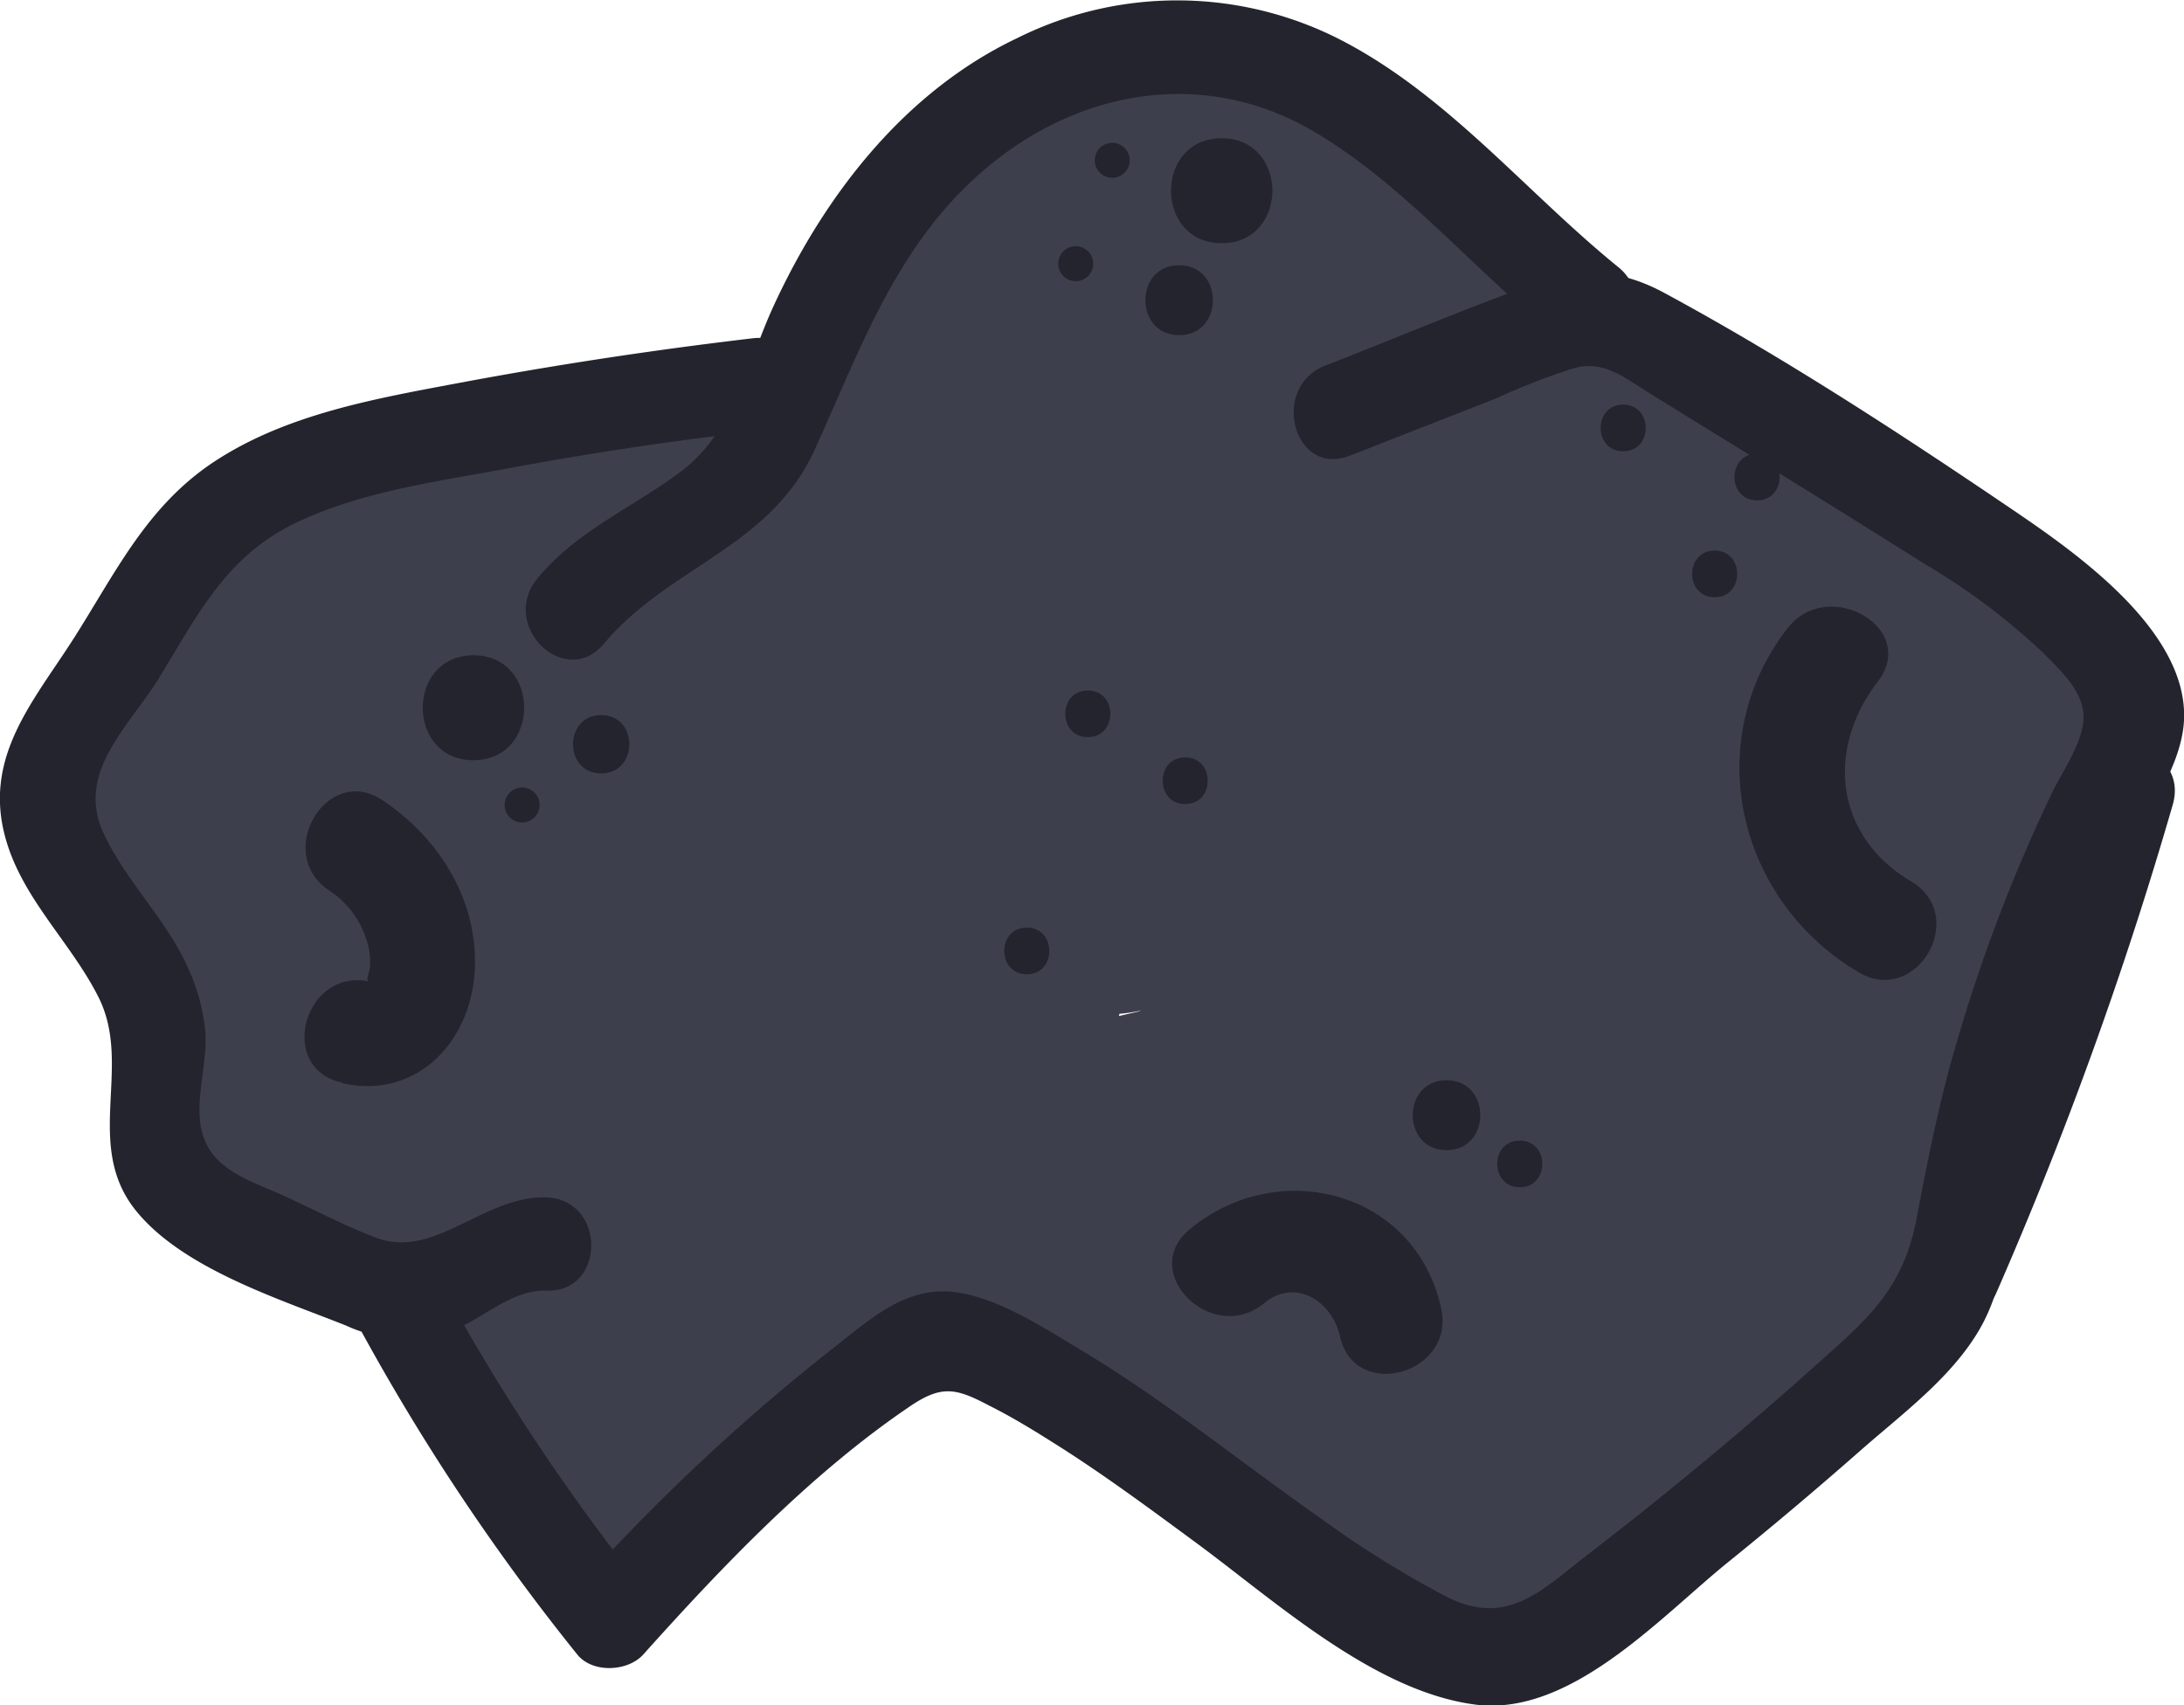 <svg id="Laag_7" data-name="Laag 7" xmlns="http://www.w3.org/2000/svg" viewBox="0 0 187.31 146.28"><defs><style>.cls-1{fill:#3e3f4c;}.cls-2{fill:#23242d;}</style></defs><title>meteor8</title><path class="cls-1" d="M297.85,566.12A62.38,62.38,0,0,0,262,571c-10.42,4.77-21.74,13.66-26.29,24.5-3.19,7.58-.08,14.08,5,19.79,4.28,4.79,8.5,9.57,12.28,14.76a186.07,186.07,0,0,1,20.22,35.48c2.27,5.24,9.29,5.67,13.68,3.59,8.74-4.15,15.13-11.41,22.09-17.88,6.48-6,13.82-9,22.38-10.94,9.12-2.06,18.49-3,27.45-5.81,4.5-1.38,9.4-3,12.83-6.36,4.71-4.64,5.15-10.68,4.11-16.85-1.82-10.8-4.11-21.57-6.23-32.32-1.66-8.37-3.83-17-8.27-24.36-10.81-18-33.2-20.86-49.67-8.55a62.27,62.27,0,0,0-12.63,13.1c-1.65,2.22-3.19,4.51-4.67,6.84-1.06,1.65-2,4.21-3.78,5.31s-4.77,1.46-6.74,2l-8.28,2.42-19.35,5.65c-5,1.48-8.63,7.07-7,12.3q8,25.37,18.27,49.91c1.92,4.6,5.63,8,11,7.16,4.41-.66,9.3-4.82,8.67-9.82-2.26-18-7.34-35.11-12.88-52.32l-19.29,5.32c7.82,18.75,15.87,37.51,30.26,52.29,5.77,5.93,17.66,1.72,17.07-7.07a129.92,129.92,0,0,0-15-52.77c-2.31-4.35-8.12-6-12.48-4.09-4.87,2.14-6.62,6.72-5.79,11.79a110.06,110.06,0,0,0,15.85,41.4c5,7.91,19.21,5.35,18.63-5.05a312.24,312.24,0,0,0-6.95-50.28l-19.28,5.31L290,617.37c3.66,9.12,8.61,19,20,18.85a10.17,10.17,0,0,0,10-10,149.54,149.54,0,0,0-7.07-48.93,10,10,0,0,0-11-7.16c-4.39.66-9.31,4.83-8.67,9.82a141.62,141.62,0,0,0,13.16,44.52c3.78,7.78,16.32,5.64,18.28-2.39a123,123,0,0,0,.22-57.41c-2.66-11.37-19.08-8.26-19.64,2.66a107.82,107.82,0,0,0,9.39,49c1.89,4.32,7.25,5.23,11.29,4.59,13.77-2.18,15.34-18.86,16.56-29.82,1.44-12.93.68-26.43-6.46-37.7-5.59-8.84-17.69-4.61-18.63,5a131.9,131.9,0,0,0,4.1,47.78c2.15,7.74,5.25,18,15,18.38s12.79-8.19,15.32-15.84c4.67-14.09,8.66-32.29.33-45.89-4.27-7-12.55-11.79-20.6-8.21-7.87,3.49-9.7,11.87-9.53,19.7a89.53,89.53,0,0,0,15.95,49c4.84,6.93,15.72,6.28,18.28-2.39a86.31,86.31,0,0,0-2.53-56.63c-1.87-4.61-5.68-8-11-7.16-4.73.71-8.86,4.76-8.67,9.82a127.31,127.31,0,0,0,7.55,39.39c1.71,4.66,5.81,7.94,11,7.16,4.48-.67,9.18-4.8,8.67-9.82A173.77,173.77,0,0,0,355,571.09l-18.28,7.71,4.83,10.25c2.3,4.88,9.31,6.14,13.68,3.58,5-2.92,5.89-8.77,3.59-13.68l-4.83-10.25c-4.85-10.3-21.54-3-18.28,7.71a145.06,145.06,0,0,1,5.7,27.34L361,601.09A109.23,109.23,0,0,1,354.16,567l-19.65,2.66a68.52,68.52,0,0,1,2.53,46l18.28-2.39a72.06,72.06,0,0,1-12.68-31.24c-.5-3.54.15-7.46-.53-10.9s-7.88,4-7.52,1.23c.08-.68,1.69,4.17,1.47,3.4a29.32,29.32,0,0,1,.7,11.12,66.27,66.27,0,0,1-2.51,11.38c-.51,1.74-1.06,3.46-1.63,5.18-.38,1.14-.77,2.27-1.16,3.41-1.1,2.59-.66,2.3,1.29-.86l5.05-1.36-1.22,0,5,1.37q2.29,3.74.81.16-.57-1.74-1.08-3.48c-.51-1.75-1-3.51-1.42-5.28a107.42,107.42,0,0,1-2.36-12.57,122.26,122.26,0,0,1-.11-26.36l-18.64,5c4.4,6.93,4.73,14.67,4.19,22.68a96.12,96.12,0,0,1-1.39,11.6,30.16,30.16,0,0,0-.88,3.71c-.67,1.12-.82,1.41-.46.88,2-.89,2.1-1.14.4-.72L332,606.25a85.81,85.81,0,0,1-6.66-38.92L305.67,570a100.23,100.23,0,0,1-.23,46.78l18.28-2.39A111.9,111.9,0,0,1,313.29,580l-19.64,2.66A132.24,132.24,0,0,1,300,626.22l10-10c-7.15.13,2.51.41,1.75.84a27.05,27.05,0,0,1-1.89-3.49c-1.55-3.47-2.83-7.11-4.24-10.64l-9.15-22.78c-4.7-11.73-22.14-7.54-19.28,5.31a278.38,278.38,0,0,1,6.23,45l18.63-5a95.94,95.94,0,0,1-13.83-36.62l-18.28,7.7a105.8,105.8,0,0,1,12.26,42.68l17.07-7.07c-11.84-12.16-18.67-28-25.11-43.47-2.08-5-6.63-8.55-12.31-7-5,1.39-8.64,7.14-7,12.31,4.94,15.35,10.15,30.93,12.17,47l19.64-2.66q-10.24-24.54-18.26-49.9l-7,12.3L290,592.32c4.79-1.39,9.57-2.75,13.48-6,3.43-2.84,5.7-6.58,8.07-10.29,5.64-8.84,20.46-26.46,31-13.55,3.85,4.71,5.42,11.25,6.74,17.08,2,8.91,3.54,17.94,5.27,26.9l1.26,6.49c1.42,7.33.71-1,2.2.6-.18-.19-10.45,3.19-11.46,3.42-8.08,1.8-16.33,2.8-24.34,4.94A62.41,62.41,0,0,0,297.1,635c-6.73,5.8-12.15,12.94-20.33,16.82l13.69,3.59a186.68,186.68,0,0,0-15.26-28.33c-3.18-4.84-6.61-9.5-10.19-14.05-1.62-2-3.27-4.08-5-6.06s-3.67-5.1-5.72-6.4c-.68-.43-1.24-2.65-.46.82.68,3,.69.81,1.78-.64a36.74,36.74,0,0,1,3.6-4,40.64,40.64,0,0,1,10.21-7.27,39.16,39.16,0,0,1,23.07-4.09c5.34.8,10.75-1.34,12.31-7,1.29-4.73-1.62-11.5-7-12.31Z" transform="translate(-228.94 -534.08)"/><path class="cls-1" d="M259.65,598.38l-16.16,26.36c-3.7,6,.22,12.35,6,14.69a60.27,60.27,0,0,0,30.29,3.91c5.35-.69,10-4.1,10-10,0-4.86-4.61-10.7-10-10a47.61,47.61,0,0,1-25-3.2l6,14.69,16.16-26.35c6.75-11-10.54-21.06-17.27-10.1Z" transform="translate(-228.94 -534.08)"/><path class="cls-1" d="M299.84,642.29q17.39,12,35.23,23.26c5.49,3.48,11.62,8.66,18,10.38,7.61,2.06,13.21-2.87,18.88-7.06,10.37-7.65,23.54-14.73,29-27,5.74-12.94,9.29-27.18,13.71-40.62,1.39-4.24-.95-9.06-4.6-11.29q-23.85-14.57-46.22-31.34c-6.48-4.85-14.74,1.84-15,8.64a388.55,388.55,0,0,1-5.13,48.24c-.91,5.31,1.41,10.77,7,12.3,4.8,1.32,11.38-1.63,12.3-7a433.59,433.59,0,0,0,5.84-53.55l-15.05,8.63Q376,592.68,399.9,607.25L395.3,596c-3.73,11.36-7.39,22.75-11.21,34.09-3.29,9.76-12.84,14.59-20.76,20.44-2.27,1.67-4.53,3.37-6.81,5-1,.7-3.66,1.91-.12,1.13s.13-1.26-1.47-2.25q-7.35-4.54-14.63-9.2Q325,635.37,309.93,625c-4.45-3.06-11.1-.84-13.68,3.58-2.9,5-.88,10.62,3.59,13.68Z" transform="translate(-228.94 -534.08)"/><path class="cls-1" d="M323,634.18a53,53,0,0,0,34,24.29c5,1.06,11.2-1.42,12.3-7l11.53-58c2-9.93-9-16.46-16.72-9.73C353.49,593,350.64,608.06,346.8,621s-12.24,29.68,1.22,39.58c3.17,2.34,9.63,1.64,12.12-1.56A139.2,139.2,0,0,0,381,622c4-10.78,11.79-29.95-1-37.61-6-3.61-12.36.14-14.69,6a131.18,131.18,0,0,0-9,54.83c.47,9.53,13.6,14.1,18.64,5q13-23.31,23.7-47.76c2.17-4.94,1.45-10.73-3.58-13.68-4.87-2.84-10.73-1-13.69,3.59a108.8,108.8,0,0,0-14.65,34.25c-1.87,7.89,4.79,13.62,12.3,12.3,7.74-1.35,12.67-7.65,16.61-13.92,4.44-7.08,8.62-14.33,12.62-21.67,5.23-9.59-8-21-15.7-12.12l-14.16,16.24c-3.54,4.07-4,10.14,0,14.14,3.63,3.62,10.58,4.09,14.15,0l14.15-16.24-15.7-12.12c-3.12,5.71-6.34,11.36-9.71,16.93-1.75,2.88-3.88,8.83-7.58,9.48L386,632a92.38,92.38,0,0,1,12.64-29.48l-17.27-10.09q-10.71,24.44-23.7,47.76l18.63,5a116.88,116.88,0,0,1,8.33-49.52l-14.69,6c-.15-.09-3.32-4.39-2.68-4.63-.26.1-.6,3-.68,3.33-.55,2.5-1.18,5-1.88,7.43a109.19,109.19,0,0,1-4.49,12.81A110.9,110.9,0,0,1,346,644.82l12.12-1.56,2.32,3.75v-1.26c.06-.15.29-1.34.4-1.79.6-2.32,1.36-4.61,2.05-6.9l4.82-16.19c2.39-8,4-17.26,10.54-23l-16.72-9.73-11.53,58,12.31-7c-9.26-2-17-7-22-15.1-6.75-10.94-24.05-.9-17.27,10.09Z" transform="translate(-228.94 -534.08)"/><path class="cls-2" d="M367.74,557c-7.75-6.29-14.33-14.4-23.23-19.19a30.71,30.71,0,0,0-28.31-.47c-9.66,4.58-16.54,13.48-20.92,23-2.3,5-3.36,10.78-8,14.23-4.15,3.1-8.81,5-12.21,9.08s2.35,9.61,5.66,5.65c5.54-6.62,14.27-8.24,18.09-16.66,4.18-9.2,7.33-18.45,15.66-24.91,8.05-6.24,18.33-7.59,27.21-2.33,7.67,4.55,13.51,11.67,20.39,17.25,4,3.22,9.65-2.41,5.65-5.66Z" transform="translate(-228.94 -534.08)"/><path class="cls-2" d="M293.48,563.1c-8.5,1-17,2.29-25.4,3.87-7.08,1.33-14.59,2.66-20.72,6.68-5.81,3.81-8.48,9.51-12.09,15.18-3.34,5.24-7.57,9.91-6,16.59,1.29,5.49,5.63,9.28,8.1,14.16,3,5.9-1.3,12.67,3.19,18.3,4,5,12.26,7.59,18.07,9.91a12.17,12.17,0,0,0,8.62.6c2.91-.94,5.4-3.7,8.54-3.6,5.15.17,5.14-7.83,0-8-5.32-.17-9.59,5.34-14.56,3.47-2.67-1-5.26-2.38-7.86-3.57s-5.66-2.06-6.81-4.66c-1.23-2.78.18-6.33,0-9.32a16.71,16.71,0,0,0-1.45-5.51c-1.86-4.23-5.33-7.46-7.27-11.61-2.47-5.27,2.19-9.19,4.78-13.42,3.21-5.24,5.67-10.27,11.45-13.12,5.53-2.73,12-3.61,18-4.71q10.65-2,21.41-3.24c5-.62,5.11-8.63,0-8Z" transform="translate(-228.94 -534.08)"/><path class="cls-2" d="M259.24,647a188.23,188.23,0,0,0,19.21,29c1.31,1.63,4.34,1.47,5.66,0,6.77-7.55,14.26-15.41,22.67-21.15,2.88-2,4.08-1.74,7-.2,2,1,3.93,2.19,5.84,3.4,4.06,2.57,7.93,5.44,11.8,8.29,6.81,5,15.28,12.79,24,13.95,8.18,1.09,15.89-7.48,21.68-12.17q5.78-4.67,11.36-9.58c3.56-3.14,7.86-6.28,10.27-10.46,2.07-3.57,2.37-7.85,3.17-11.81a132.38,132.38,0,0,1,3.81-14.55,125.36,125.36,0,0,1,5.37-13.87c1.7-3.71,5.12-8.06,5.18-12.27.12-7.52-9.26-14.08-14.7-17.77-9.61-6.52-19.75-13.14-30-18.67-3.78-2-7.07-2.12-11.08-.69-6,2.15-11.94,4.68-17.9,7-4.74,1.86-2.68,9.6,2.12,7.72l12.54-4.91a58.85,58.85,0,0,1,6.75-2.62c2.57-.64,4.24.83,6.36,2.13,7.92,4.9,15.86,9.76,23.73,14.73a56.2,56.2,0,0,1,10.13,7.62c1.47,1.5,3.35,3.19,3.42,5.35s-1.78,4.7-2.75,6.72a140.74,140.74,0,0,0-8.7,23.33c-1.15,4.24-2,8.53-2.82,12.85-.9,4.86-2.83,7.5-6.44,10.79q-10.6,9.66-22,18.42c-3.85,3-6.74,6-11.77,3.54a87.09,87.09,0,0,1-10.8-6.7c-6.95-4.86-13.54-10.26-20.84-14.62-3.14-1.87-7-4.42-10.7-4.89-4.17-.52-7.24,2.33-10.31,4.73a173.48,173.48,0,0,0-22.07,20.69h5.66a178,178,0,0,1-18-27.39c-2.42-4.55-9.33-.51-6.9,4Z" transform="translate(-228.94 -534.08)"/><path class="cls-2" d="M407.57,601a326.43,326.43,0,0,1-14.29,39.92c-2,4.68,4.85,8.75,6.9,4a340.94,340.94,0,0,0,15.11-41.83c1.42-5-6.29-7.08-7.72-2.13Z" transform="translate(-228.94 -534.08)"/><path class="cls-2" d="M382.22,588c-7.5,9.74-4.26,23.32,6.09,29.46,5,3,9.53-4.81,4.54-7.77-6.55-3.88-7.35-11.31-2.86-17.15,3.54-4.58-4.28-9.07-7.77-4.54Z" transform="translate(-228.94 -534.08)"/><path class="cls-2" d="M337.34,645.88c2.75-2.27,5.87-.11,6.52,2.82,1.24,5.65,9.92,3.26,8.68-2.39-2.23-10.14-14-13.06-21.56-6.79-4.47,3.69,1.93,10,6.36,6.36Z" transform="translate(-228.94 -534.08)"/><path class="cls-2" d="M258.3,627c6.5,1.43,11.18-3.71,11.37-10,.18-5.88-3.17-11.12-7.94-14.29s-9.35,4.58-4.54,7.77a7.78,7.78,0,0,1,3.13,4.07,6,6,0,0,1,.35,2.45c-.07.72-.46,1.17,0,1.28-5.64-1.24-8.05,7.43-2.39,8.67Z" transform="translate(-228.94 -534.08)"/><path class="cls-2" d="M269.55,599.29c5.79,0,5.8-9,0-9s-5.81,9,0,9Z" transform="translate(-228.94 -534.08)"/><path class="cls-2" d="M333.72,554.94c5.79,0,5.8-9,0-9s-5.8,9,0,9Z" transform="translate(-228.94 -534.08)"/><path class="cls-2" d="M280.5,600.42c3.22,0,3.22-5,0-5s-3.22,5,0,5Z" transform="translate(-228.94 -534.08)"/><path class="cls-2" d="M273.72,604.63a1.5,1.5,0,0,0,0-3,1.5,1.5,0,0,0,0,3Z" transform="translate(-228.94 -534.08)"/><path class="cls-2" d="M324.33,549.33a1.5,1.5,0,0,0,0-3,1.5,1.5,0,0,0,0,3Z" transform="translate(-228.94 -534.08)"/><path class="cls-2" d="M321.2,558.2a1.5,1.5,0,0,0,0-3,1.5,1.5,0,0,0,0,3Z" transform="translate(-228.94 -534.08)"/><path class="cls-2" d="M330.07,562.83c3.86,0,3.86-6,0-6s-3.87,6,0,6Z" transform="translate(-228.94 -534.08)"/><path class="cls-2" d="M353,632.74c3.86,0,3.87-6,0-6s-3.86,6,0,6Z" transform="translate(-228.94 -534.08)"/><path class="cls-2" d="M359.28,635.92c2.58,0,2.58-4,0-4s-2.57,4,0,4Z" transform="translate(-228.94 -534.08)"/><path class="cls-2" d="M379.63,577c2.58,0,2.58-4,0-4s-2.58,4,0,4Z" transform="translate(-228.94 -534.08)"/><path class="cls-2" d="M376,585.31c2.57,0,2.58-4,0-4s-2.58,4,0,4Z" transform="translate(-228.94 -534.08)"/><path class="cls-2" d="M368.15,572.79c2.58,0,2.58-4,0-4s-2.57,4,0,4Z" transform="translate(-228.94 -534.08)"/><path class="cls-2" d="M322.24,597.31c2.57,0,2.58-4,0-4s-2.58,4,0,4Z" transform="translate(-228.94 -534.08)"/><path class="cls-2" d="M317,617.65c2.58,0,2.58-4,0-4s-2.57,4,0,4Z" transform="translate(-228.94 -534.08)"/><path class="cls-2" d="M330.59,603.05c2.57,0,2.58-4,0-4s-2.58,4,0,4Z" transform="translate(-228.94 -534.08)"/></svg>